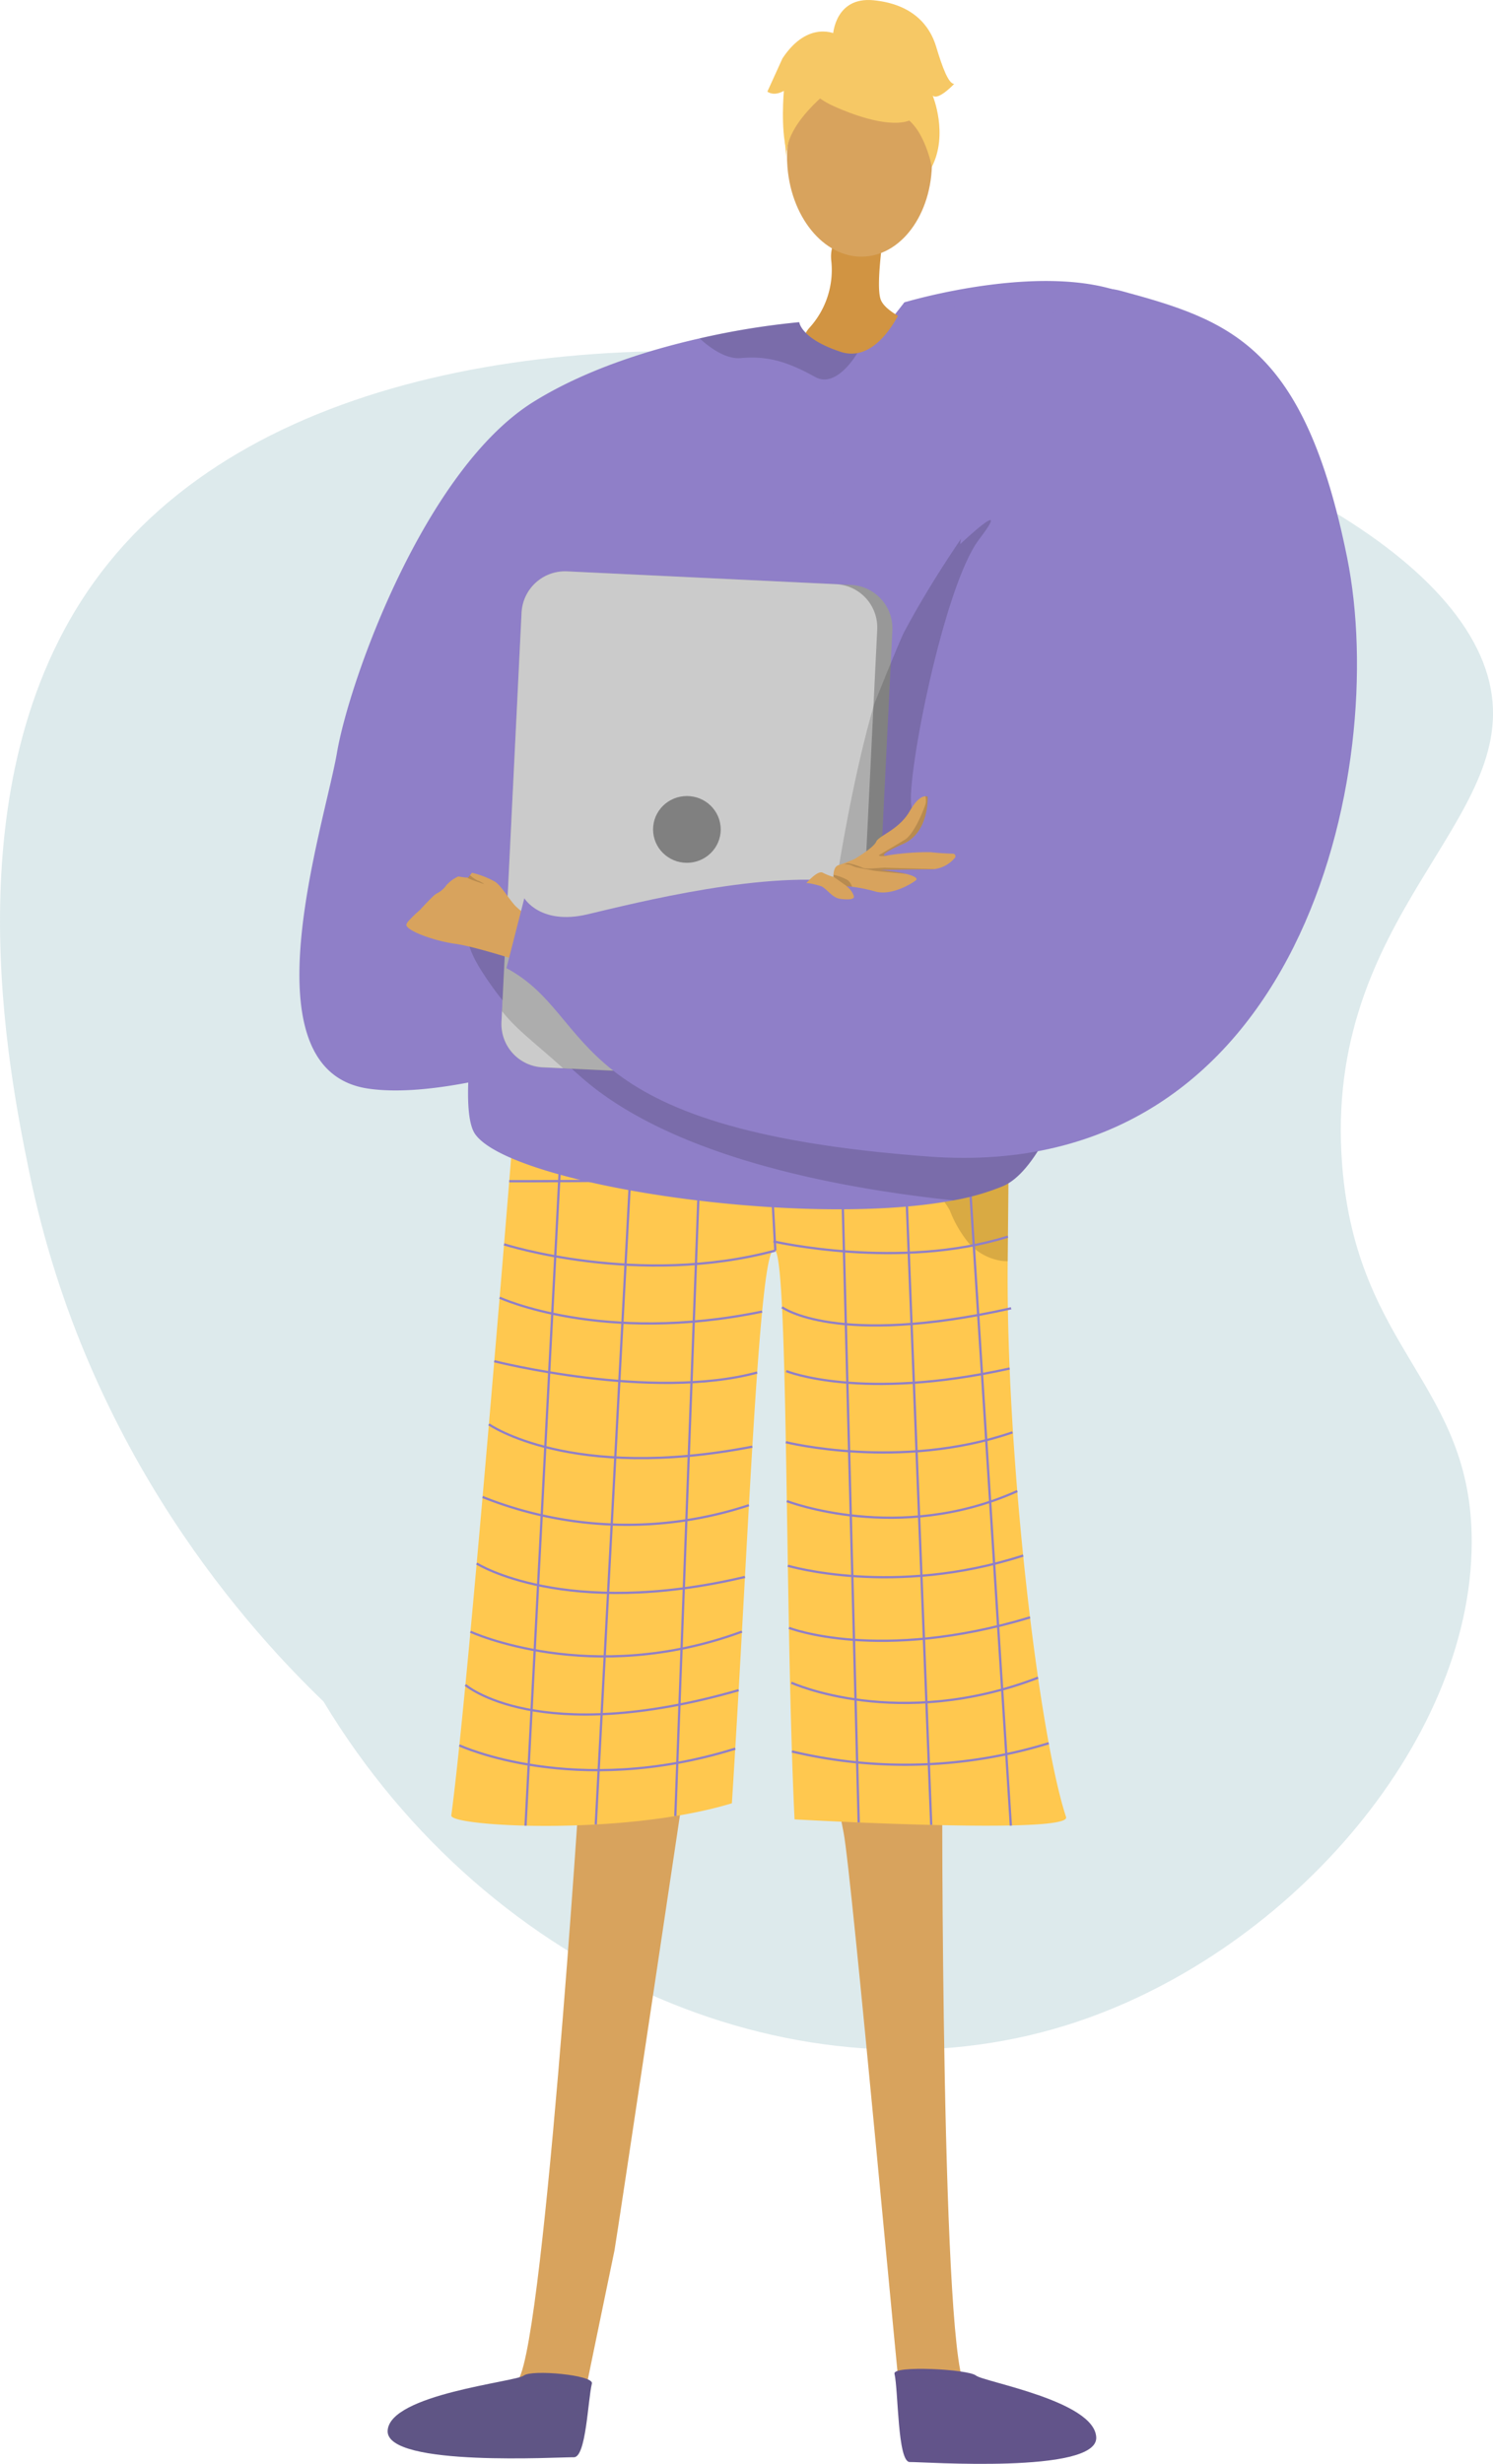 <svg xmlns="http://www.w3.org/2000/svg" width="281.104" height="463.683" viewBox="0 0 281.104 463.683"><defs><style>.a{fill:#bad4d8;opacity:0.49;}.b{fill:#d8a35d;}.c{fill:#5f5585;}.d{fill:#ffc84f;}.e{opacity:0.3;}.f{opacity:0.5;}.g{fill:none;stroke:#8f7fc8;stroke-miterlimit:10;stroke-width:0.423px;}.h{fill:#62548a;}.i{fill:#8f7fc8;}.j{fill:#d19442;}.k{fill:#989898;}.l{fill:#cbcbcb;}.m{fill:gray;}.n{fill:#f6c865;}.o{opacity:0.15;}</style></defs><g transform="translate(-813.037 -204.161)"><path class="a" d="M873.946,525.423c-13.145-12.651-44.519-46.274-55.432-99.777-3.755-18.415-14.905-73.078,12.2-110.864,57.194-79.746,249.858-35.672,262.748,18.847,6.169,26.092-31.488,43.37-27.715,90.908,2.78,35.039,24.46,41.05,24.39,70.954-.09,38.1-35.4,78.185-76.5,90.908C964.147,601.719,905.433,577.62,873.946,525.423Z" transform="translate(0 -1.048)"/><g transform="translate(869.407 204.161)"><path class="b" d="M992.945,543.425s-.249,113.826,4.648,115.327c8.792,2.747,43.005,11.224,6.267,12.092-18.64,2.867-17.662-1.394-18.291-4.868-.514-2.839-9.657-103.831-11.181-111.61-.342-1.741-.547-2.795-.547-2.795Z" transform="translate(-871.919 -209.461)"/><path class="b" d="M923.536,543.09s-7.261,113.17-12.175,114.618c-8.821,2.654-43.125,10.767-6.4,12.025,18.607,3.064,17.674-1.207,18.342-4.674.544-2.833,4.991-24.3,6.6-32.062.36-1.738,13.461-89.476,13.461-89.476Z" transform="translate(-870.583 -209.456)"/><path class="c" d="M925.639,659.807c.392-1.6-11.357-2.674-12.826-1.49s-25.36,3.507-25.63,10.406,32.71,4.887,35.042,4.967S924.868,662.959,925.639,659.807Z" transform="translate(-870.565 -211.249)"/><g transform="translate(28.595 203.281)"><path class="d" d="M911.421,415.433a7.323,7.323,0,0,0,4.208,1.7c9.7-.232,51.59-1.338,74.24-3.608,7.991-.8,13.586-1.748,14.527-2.857,0,0,0,.033,0,.092,0,1.237-.094,15.4-.277,33.979-.362,36.665,5.8,88.889,10.986,104.6,1.119,3.39-51.12.443-51.12.443-1.825-37.743-1.142-104.171-3.62-107.039-3.013-3.491-5.046,55-8.179,104.01-20.36,6.192-53.116,4.386-52.832,2.288C902.729,524.108,911.421,415.433,911.421,415.433Z" transform="translate(-899.35 -410.668)"/><g class="e" transform="translate(50.347)"><path d="M950.966,416.087c-.159-.006-.316-.011-.47-.018C950.5,416.069,950.662,416.073,950.966,416.087Z" transform="translate(-950.496 -410.752)"/><path class="f" d="M950.973,416c12.517.442,39.7-2.478,39.7-2.478,7.991-.8,13.586-1.748,14.527-2.857,0,0,0,.033,0,.092,0,1.237-.094,15.4-.277,33.979a9.543,9.543,0,0,1-1.318-.093A10.235,10.235,0,0,1,996.8,440.3a22.3,22.3,0,0,1-2.8-5.178C983.919,418.07,954.984,416.183,950.973,416Z" transform="translate(-950.503 -410.668)"/></g><g transform="translate(13.982 2.857)"><line class="g" x1="7.145" y2="136.813" transform="translate(0 0.622)"/><line class="g" x1="7.151" y2="134.436" transform="translate(13.223 2.779)"/><line class="g" x1="4.985" y2="133.405" transform="translate(28.201 2.224)"/><line class="g" x2="1.506" y2="27.523" transform="translate(45.526 1.69)"/><line class="g" x2="3.505" y2="135.736" transform="translate(59.223 1.097)"/><line class="g" x2="5.38" y2="136.795" transform="translate(71.006 0.502)"/><line class="g" x2="8.786" y2="137.434" transform="translate(82.59)"/></g><path class="g" d="M910.439,429.921s74.526.243,94.023-4.071" transform="translate(-899.523 -410.905)"/><path class="g" d="M960.521,443.229c-25.763,6.941-51.075-1.172-51.075-1.172" transform="translate(-899.508 -411.158)"/><path class="g" d="M960.968,441.481s23.774,5.493,44.156-.9" transform="translate(-900.313 -411.135)"/><path class="g" d="M908.6,452.256s19.184,8.874,49.424,2.617" transform="translate(-899.495 -411.318)"/><path class="g" d="M907.576,464.4s29.573,7.526,49.5,2.131" transform="translate(-899.479 -411.508)"/><path class="g" d="M906.546,476.471s15.374,10.851,49.6,4.2" transform="translate(-899.463 -411.696)"/><path class="g" d="M905.34,490.354a73.28,73.28,0,0,0,50.149,1.55" transform="translate(-899.444 -411.913)"/><path class="g" d="M904.211,503.072s16.55,10.546,50.51,2.534" transform="translate(-899.426 -412.112)"/><path class="g" d="M903.018,516.113s22.661,10.465,51.118-.015" transform="translate(-899.407 -412.315)"/><path class="g" d="M902.052,526.291s13.622,11.835,51.45.985" transform="translate(-899.392 -412.474)"/><path class="g" d="M900.894,537.847s21.623,10.068,51.95.616" transform="translate(-899.374 -412.655)"/><path class="g" d="M962.614,454.081s10.167,7.568,43.135.2" transform="translate(-900.339 -411.346)"/><path class="g" d="M963.42,466.281s14.048,5.736,42.059-.487" transform="translate(-900.351 -411.529)"/><path class="g" d="M963.341,479.851s21.539,5.4,42.672-1.848" transform="translate(-900.35 -411.72)"/><path class="g" d="M963.53,491.11s21.069,8.168,43.389-1.879" transform="translate(-900.353 -411.895)"/><path class="g" d="M963.727,503.473s19.977,5.958,44.307-1.919" transform="translate(-900.356 -412.088)"/><path class="g" d="M963.932,515.345s16.91,6.622,45.4-1.967" transform="translate(-900.359 -412.273)"/><path class="g" d="M964.4,525.853s20.134,9.157,46.45-.946" transform="translate(-900.367 -412.453)"/><path class="g" d="M964.5,538.981a92.32,92.32,0,0,0,48.361-1.543" transform="translate(-900.368 -412.649)"/></g><path class="h" d="M984.125,657.955c-.374-1.608,13.883-.855,15.34.343s22.45,4.778,22.645,11.679-32.762,4.542-35.095,4.6S984.862,661.115,984.125,657.955Z" transform="translate(-872.08 -211.236)"/><path class="i" d="M903.941,418.5c6.964,9.543,61.583,17.731,90,12.4a44.6,44.6,0,0,0,9.364-2.688c2.694-1.169,5.3-4.217,7.794-8.7,18.947-34.165,30.677-151.775,17.01-158.473-15.458-7.579-43.4.867-43.4.867l-10.382,13.271-50.1,29.514s-11.619,42.574-17.839,75.848c-.459,2.452-.888,4.856-1.282,7.184C902.534,402.973,901.511,415.174,903.941,418.5Z" transform="translate(-870.805 -205)"/><path class="j" d="M982.021,246.384c.007,1.059-1.841,12.11-.741,14.869s7.444,4.781,7.01,5.242-9.015,9.2-16.986,6.966-3.456-6.966-3.456-6.966a16.145,16.145,0,0,0,4.1-12.6C971.141,246.082,982.021,246.384,982.021,246.384Z" transform="translate(-871.805 -204.82)"/><path class="i" d="M883.27,409.932c23.575,3.435,73.936-20.085,73.936-20.085l-4.8-13.253s-29.752,1.359-34.575,2.153c0,0,14.536-11.894,19.188-27.751,3.424-11.664,44.748-61.565,57.157-83.32,4.461-7.821-9.97-5.71-9.97-5.71s-3.259,8.531-8.855,9.547a6.274,6.274,0,0,1-3.138-.242c-7.5-2.465-7.8-5.578-7.8-5.578a145.457,145.457,0,0,0-18.757,3.05c-9.732,2.208-21.582,5.9-31.307,11.958-20.356,12.687-34.578,52.137-36.965,65.975S859.7,406.5,883.27,409.932Z" transform="translate(-870.301 -205.06)"/><g transform="translate(38.043 107.52)"><path class="k" d="M982.553,324.462l-3.784,77.1a8.215,8.215,0,0,1-8.638,7.738l-53.339-2.553a2.465,2.465,0,0,1-.377-.035,8.152,8.152,0,0,1-7.457-8.486l3.783-77.1a8.2,8.2,0,0,1,8.639-7.728l50.867,2.426,2.472.117A8.175,8.175,0,0,1,982.553,324.462Z" transform="translate(-908.948 -313.387)"/><path class="l" d="M979.7,324.31l-3.784,77.1a8.2,8.2,0,0,1-8.639,7.728l-50.866-2.426a8.152,8.152,0,0,1-7.457-8.486l3.783-77.1a8.2,8.2,0,0,1,8.639-7.728l50.867,2.426A8.154,8.154,0,0,1,979.7,324.31Z" transform="translate(-908.948 -313.387)"/><ellipse class="m" cx="6.369" cy="6.283" rx="6.369" ry="6.283" transform="translate(28.547 42.29)"/></g><g transform="translate(88.116)"><ellipse class="b" cx="13.633" cy="18.35" rx="13.633" ry="18.35" transform="translate(2.916 12.226) rotate(-2.516)"/><g transform="translate(3.179 5.136)"><path class="n" d="M971.7,223.892s24.129,11.922,16.249-8.5C982.493,201.268,955.22,215.326,971.7,223.892Z" transform="translate(-963.099 -209.378)"/><path class="n" d="M974.85,218.818s-12.866,8.27-11.263,15.965c0,0-3.893-23.011,9.2-24.135s18.226-.086,18.1,24.422C990.889,235.07,986.25,215.77,974.85,218.818Z" transform="translate(-963.045 -209.394)"/></g><path class="n" d="M972.367,210.725s.356-7.234,7.642-6.514,10.563,4.675,11.771,8.715,2.373,7.059,3.408,7.017c0,0-2.974,3.19-4.052,2.212,0,0,3,7.229-.158,13.4,0,0-1.737-9.229-6.955-10.035S972.367,210.725,972.367,210.725Z" transform="translate(-960.012 -204.161)"/><path class="n" d="M972.831,210.729s-5.3-2.848-10.173,4.51l-2.843,6.253s1.078.977,3.1-.128c0,0-.637,7.23.525,11.248l2.536-12.4Z" transform="translate(-959.816 -204.255)"/></g><path class="o" d="M905.1,389.65a65.569,65.569,0,0,0,3.952,5.54c.013.017-.111,2.017-.1,2.035,2.733,3.448,5.792,5.621,11.51,10.743.052.047,1.585.066,1.638.113q.9.8,1.852,1.638c17.733,15.523,50.179,21.015,69.979,23.11a44.6,44.6,0,0,0,9.364-2.688c2.694-1.169,5.3-4.217,7.794-8.7l-104.71-38.972-3.551-1.323S900.955,383.115,905.1,389.65Z" transform="translate(-870.803 -206.926)"/><path class="o" d="M1015.484,281.783s-18.416,21.15-29.794,42.569c-.855,1.609-5.638,13.57-5.647,13.6-7.378,25.359-11.024,63.232-11.024,63.232l17.6-41.941Z" transform="translate(-871.844 -205.374)"/><path class="b" d="M900.034,384.4c4.32.593,15.506,4.35,15.506,4.35l2.226-6.811s-5.314-3.257-6.782-5.02-2.258-3.264-3.473-4.188a16.721,16.721,0,0,0-4.4-1.71l-.36.462-.358.459-.117-.011a11.79,11.79,0,0,1-1.716-.222,6.128,6.128,0,0,0-1.89,1.273,3.067,3.067,0,0,0-.533.6,5.018,5.018,0,0,1-1.6,1.308c-.178.109-.325.193-.4.25s-.311.272-.6.553c-.721.712-1.844,1.893-2.2,2.312a23.6,23.6,0,0,0-2.295,2.232,2.574,2.574,0,0,0-.254.452C890.343,381.742,895.713,383.807,900.034,384.4Z" transform="translate(-870.621 -206.768)"/><path class="i" d="M995.328,307.433c0-1.134,9.638-53.253,30.268-47.674s34.56,10.335,42.6,50.241-8.694,117.815-78.658,112.687-62.193-26.16-79.632-35.464l3.364-13.157s3.026,5.119,11.872,3.032,34.295-8.586,49.564-5.865c0,0,12.443-9.379,11.444-14.561s6.085-41.387,12.724-50.108S995.328,307.433,995.328,307.433Z" transform="translate(-870.92 -205.023)"/><path class="o" d="M902.454,371.938a.513.513,0,0,0,.125.116c.375.222,2.69,1.008,2.94,1.082s-.847-.613-1.147-.638a6.726,6.726,0,0,1-1.443-1.008l-.358.459Z" transform="translate(-870.804 -206.775)"/><g transform="translate(95.409 149.844)"><path class="b" d="M967.225,372.776c.185-.214,2.8.478,3.036.635,1.257.835,1.962,2.113,3.468,2.3.423.051,2.73.343,2.474-.541a3.555,3.555,0,0,0-1.39-1.848s.031,0,.092.007c.147.006.477.03.961.087a30.117,30.117,0,0,1,4.393.9c3.3.913,7.472-1.889,7.7-2.184s-.276-.723-1.853-1.115l-.058-.017c-1.621-.4-4.975-.742-4.975-.742s6.134-.114,9.6-.114a5.651,5.651,0,0,0,.766-.051h.014a6.062,6.062,0,0,0,3.778-2.116.471.471,0,0,0-.35-.775c-1.064-.036-2.863-.119-4.207-.29a48.989,48.989,0,0,0-7.928.582c-.419.053-.671.091-.671.091s-1.475-.071,3.443-2.241,4.584-8.859,4.584-8.859a.833.833,0,0,0-.436-.092c-.552.018-1.584.441-2.926,2.779-2.027,3.542-5.851,4.63-6.325,5.772s-4.1,3.272-4.1,3.272-1.972.844-3.014,1.15c-.742.219-.9,1.253-.926,1.824-.007.168,0,.3,0,.352v.03a10.571,10.571,0,0,1-2.03-.8C969.4,370.25,967.225,372.776,967.225,372.776Z" transform="translate(-967.225 -356.383)"/><path class="o" d="M982.969,367.485c-.419.053-.671.091-.671.091s-1.475-.071,3.443-2.241,4.584-8.859,4.584-8.859a.833.833,0,0,0-.436-.092,3.086,3.086,0,0,1,.072,1.314c-.188.8-2.092,5.718-3.9,6.844s-4.513,2.671-4.847,2.906S982.151,367.754,982.969,367.485Z" transform="translate(-967.443 -356.383)"/><path class="o" d="M974.355,369.422a3.09,3.09,0,0,1,1.672.242c.521.376,3.089.706,3.849.89.524.132,4.147.461,6.344.656l-.058-.017c-1.621-.4-4.975-.742-4.975-.742s6.134-.114,9.6-.114a5.651,5.651,0,0,0,.766-.051c-3.286-.074-8.374-.212-9.209-.245-1.236-.047-3.565.373-4.373,0s-2.66-.984-3.042-.8A1.8,1.8,0,0,1,974.355,369.422Z" transform="translate(-967.336 -356.583)"/><path class="o" d="M972.463,371.767l2.523,1.792c.147.006.477.03.961.087a2.476,2.476,0,0,0-.8-1.226,8.9,8.9,0,0,0-2.68-1.005C972.456,371.583,972.459,371.714,972.463,371.767Z" transform="translate(-967.307 -356.618)"/></g><path class="o" d="M946.847,268.807c2.229,2.024,5.112,3.956,7.806,3.705,5.46-.515,9.356,1.026,14.018,3.589,3.046,1.675,6.205-1.776,7.872-4.523a6.274,6.274,0,0,1-3.138-.242c-7.5-2.465-7.8-5.578-7.8-5.578A145.457,145.457,0,0,0,946.847,268.807Z" transform="translate(-871.497 -205.123)"/></g></g></svg>